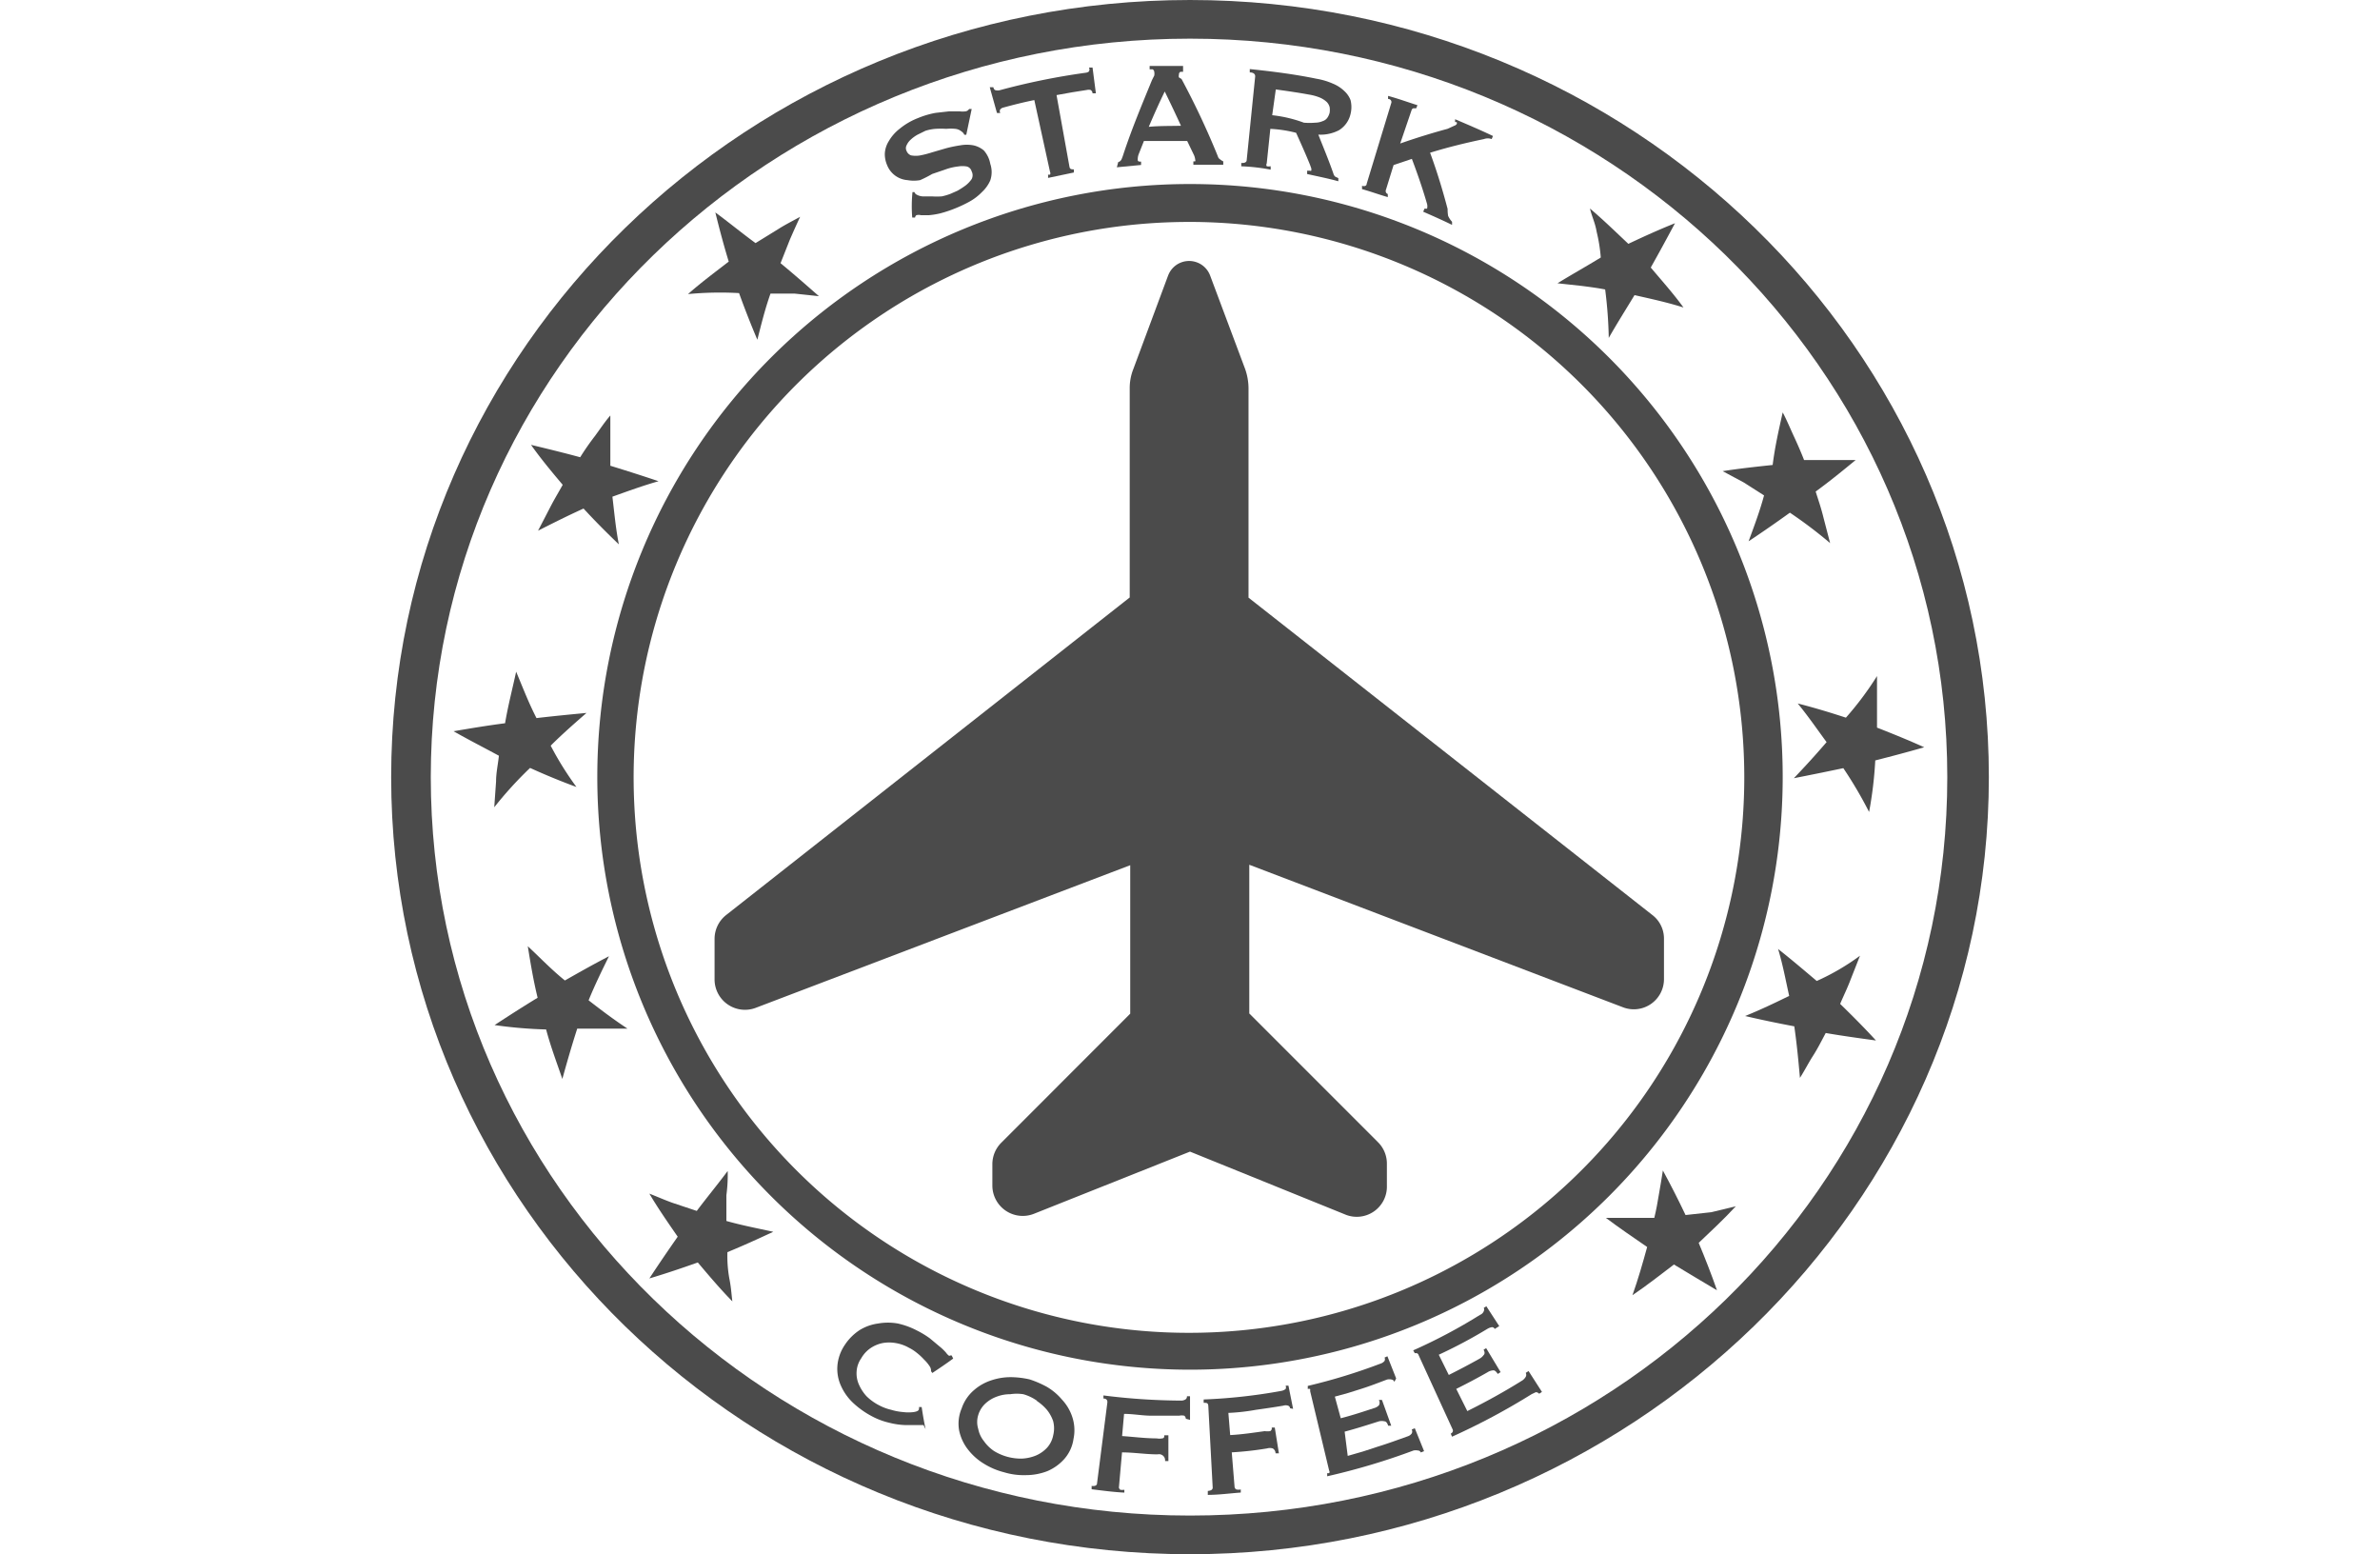 <svg xmlns="http://www.w3.org/2000/svg" xmlns:xlink="http://www.w3.org/1999/xlink" width="121" height="79" viewBox="0 0 121 79">
  <defs>
    <clipPath id="clip-path">
      <rect id="長方形_605" data-name="長方形 605" width="121" height="79" transform="translate(653.175 3691)" fill="#fff" stroke="#707070" stroke-width="1"/>
    </clipPath>
  </defs>
  <g id="マスクグループ_16" data-name="マスクグループ 16" transform="translate(-653.175 -3691)" clip-path="url(#clip-path)">
    <g id="レイヤー_2" data-name="レイヤー 2" transform="translate(673.062 3691)">
      <g id="レイヤー_1" data-name="レイヤー 1">
        <path id="パス_3886" data-name="パス 3886" d="M32.21,12.32h.144a.17.17,0,0,1,.066-.118.459.459,0,0,1,.236,0h.393a3.93,3.93,0,0,0,.576-.092,6.105,6.105,0,0,0,.786-.262,6.55,6.55,0,0,0,.694-.328,2.712,2.712,0,0,0,.655-.5,1.756,1.756,0,0,0,.419-.59,1.31,1.31,0,0,0,0-.838,1.4,1.4,0,0,0-.328-.681,1.218,1.218,0,0,0-.537-.262,1.834,1.834,0,0,0-.655,0,6.774,6.774,0,0,0-.707.144l-.721.21a5.241,5.241,0,0,1-.6.157,1.31,1.31,0,0,1-.485,0,.393.393,0,0,1-.223-.223.314.314,0,0,1,0-.288.852.852,0,0,1,.21-.288,1.756,1.756,0,0,1,.341-.249l.406-.2a2.175,2.175,0,0,1,.511-.1,4.468,4.468,0,0,1,.55,0,2.4,2.4,0,0,1,.459,0,.59.59,0,0,1,.314.131.367.367,0,0,1,.144.17h.1l.275-1.31h-.131a.249.249,0,0,1-.17.118,1.179,1.179,0,0,1-.328,0H34.1L33.4,7a4.35,4.35,0,0,0-.891.262,3.38,3.38,0,0,0-.943.55,2.175,2.175,0,0,0-.55.629,1.31,1.31,0,0,0-.2.642,1.415,1.415,0,0,0,.118.576,1.21,1.21,0,0,0,1.035.76,1.847,1.847,0,0,0,.642,0,6.25,6.25,0,0,0,.616-.314l.655-.223a2.83,2.83,0,0,1,.655-.157,1.31,1.31,0,0,1,.445,0,.341.341,0,0,1,.249.249.419.419,0,0,1,0,.393,1.467,1.467,0,0,1-.314.328,4.3,4.3,0,0,1-.406.262l-.354.157a3.026,3.026,0,0,1-.445.131,3.93,3.93,0,0,1-.511,0h-.472a.734.734,0,0,1-.314-.1.21.21,0,0,1-.092-.118h-.1A7.2,7.2,0,0,0,32.21,12.32Z" transform="translate(-5.719 -1.263)" fill="#4b4b4b"/>
        <path id="パス_3887" data-name="パス 3887" d="M40.762,5.616l.8-.144.747-.118a.432.432,0,0,1,.183,0,.21.21,0,0,1,.1.17h.17l-.17-1.31h-.183a.2.2,0,0,1,0,.2.314.314,0,0,1-.17.066,34.98,34.98,0,0,0-4.376.891.432.432,0,0,1-.183,0s-.1,0-.131-.157h-.183l.367,1.31h.17a.17.17,0,0,1,0-.183.275.275,0,0,1,.157-.092c.524-.144,1.048-.275,1.572-.38l.8,3.655a.144.144,0,0,1,0,.131.183.183,0,0,1-.1,0v.17l1.31-.275V9.39c-.118,0-.2,0-.223-.131Z" transform="translate(-6.934 -0.782)" fill="#4b4b4b"/>
        <path id="パス_3888" data-name="パス 3888" d="M45.3,9.267l1.232-.118v-.17c-.1,0-.17,0-.17-.092a.773.773,0,0,1,.039-.262l.275-.694h2.2l.341.707a.72.72,0,0,1,.066.236.131.131,0,0,1,0,.092H49.19v.17h1.52v-.17a.655.655,0,0,1-.157-.1.249.249,0,0,1-.118-.157,40.168,40.168,0,0,0-1.847-3.93l-.131-.079a.262.262,0,0,1,0-.144.144.144,0,0,1,.079-.144h.131V4.118h-1.7v.17h.157a.183.183,0,0,1,.079.131.564.564,0,0,1,0,.183l-.118.236c-.537,1.31-1.035,2.5-1.454,3.773a2.62,2.62,0,0,1-.092.249.262.262,0,0,1-.17.144ZM46.923,7.21c.262-.616.524-1.205.812-1.795.288.59.563,1.166.825,1.742C48.024,7.171,47.474,7.158,46.923,7.21Z" transform="translate(-8.406 -0.764)" fill="#4b4b4b"/>
        <path id="パス_3889" data-name="パス 3889" d="M53.5,4.311v.17c.2,0,.275.092.275.2l-.432,4.258c0,.1-.1.157-.275.144v.17a9.658,9.658,0,0,1,1.494.17V9.25a.485.485,0,0,1-.2,0,.144.144,0,0,1,0-.144l.183-1.756a6.467,6.467,0,0,1,1.31.2c.249.55.485,1.074.707,1.625l.065.183a.406.406,0,0,1,0,.118.092.092,0,0,1-.079,0h-.131v.17c.537.118,1.061.223,1.585.367V9.853l-.144-.066a.262.262,0,0,1-.1-.144c-.236-.681-.5-1.31-.773-2a2.031,2.031,0,0,0,1.048-.223,1.31,1.31,0,0,0,.59-.825,1.454,1.454,0,0,0,0-.707,1.192,1.192,0,0,0-.3-.445,1.847,1.847,0,0,0-.6-.393,3.511,3.511,0,0,0-.838-.249C55.78,4.573,54.641,4.429,53.5,4.311Zm1.14,2.345.183-1.31c.563.079,1.127.157,1.69.262a2.45,2.45,0,0,1,.563.157,1.179,1.179,0,0,1,.341.223.577.577,0,0,1,.144.262.969.969,0,0,1,0,.275.8.8,0,0,1-.118.262.459.459,0,0,1-.236.17,1.022,1.022,0,0,1-.38.079,3.459,3.459,0,0,1-.576,0,6.68,6.68,0,0,0-1.611-.38Z" transform="translate(-9.848 -0.8)" fill="#4b4b4b"/>
        <path id="パス_3890" data-name="パス 3890" d="M62.211,9.5l.93-.314c.288.76.55,1.52.773,2.293a.5.5,0,0,1,0,.236h-.131l-.066.157c.485.21.983.432,1.467.668v-.157a1.088,1.088,0,0,1-.2-.3,1.99,1.99,0,0,1-.026-.354c-.249-.943-.537-1.9-.891-2.856.891-.275,1.808-.5,2.738-.694a.563.563,0,0,1,.393,0l.066-.157c-.629-.3-1.31-.59-1.926-.852V7.32a.131.131,0,0,1,.079,0,.1.1,0,0,1,0,.1A.223.223,0,0,1,65.3,7.5l-.341.157c-.825.223-1.625.472-2.411.747l.576-1.69a.144.144,0,0,1,.092-.1h.144l.065-.157c-.5-.157-1-.341-1.494-.472v.157a.157.157,0,0,1,.157.223l-1.245,4.088c0,.1-.1.144-.236.1v.17c.432.118.852.275,1.31.406v-.157a.17.17,0,0,1-.092-.079.183.183,0,0,1,0-.144Z" transform="translate(-11.248 -1.11)" fill="#4b4b4b"/>
        <path id="パス_3891" data-name="パス 3891" d="M32.34,87.964c-.079-.367-.144-.747-.2-1.127H32a.157.157,0,0,1,0,.1q0,.118-.275.157a2.083,2.083,0,0,1-.511,0,2.922,2.922,0,0,1-.629-.118,2.5,2.5,0,0,1-.6-.223,2.62,2.62,0,0,1-.642-.459,2.162,2.162,0,0,1-.393-.6,1.389,1.389,0,0,1-.118-.655,1.31,1.31,0,0,1,.236-.681,1.559,1.559,0,0,1,.485-.524,1.73,1.73,0,0,1,.6-.249,1.913,1.913,0,0,1,.668,0,2.031,2.031,0,0,1,.668.236,2.109,2.109,0,0,1,.406.262,3.053,3.053,0,0,1,.367.341,1.913,1.913,0,0,1,.275.328.393.393,0,0,1,.079.262h0l.066.092c.354-.236.707-.472,1.061-.734l-.079-.157H33.6a.079.079,0,0,1-.092,0,.786.786,0,0,1-.131-.144,2.62,2.62,0,0,0-.328-.314l-.485-.406a4.507,4.507,0,0,0-.668-.406,3.931,3.931,0,0,0-.969-.354,2.843,2.843,0,0,0-1,0,2.4,2.4,0,0,0-.93.328,2.62,2.62,0,0,0-.773.773,2.2,2.2,0,0,0-.367,1.035,2.083,2.083,0,0,0,.17,1.009,2.7,2.7,0,0,0,.629.891,4.428,4.428,0,0,0,.983.694,3.525,3.525,0,0,0,.852.314,3.8,3.8,0,0,0,.8.118h.943Z" transform="translate(-5.169 -15.318)" fill="#4b4b4b"/>
        <path id="パス_3892" data-name="パス 3892" d="M38.081,85.949a3.092,3.092,0,0,0-.983.157,2.5,2.5,0,0,0-.891.5,2.1,2.1,0,0,0-.629.93,1.978,1.978,0,0,0-.131,1.114,2.345,2.345,0,0,0,.445.969,2.974,2.974,0,0,0,.825.734,3.629,3.629,0,0,0,1.022.432,3.432,3.432,0,0,0,1.1.144,3.026,3.026,0,0,0,1.087-.2,2.424,2.424,0,0,0,.865-.616,1.952,1.952,0,0,0,.472-1.022,2.136,2.136,0,0,0-.065-1.127,2.371,2.371,0,0,0-.524-.878,3,3,0,0,0-.76-.642,5.084,5.084,0,0,0-.878-.38A4.442,4.442,0,0,0,38.081,85.949Zm1.31,1.205a2.4,2.4,0,0,1,.511.445,1.847,1.847,0,0,1,.328.59,1.467,1.467,0,0,1,0,.721,1.31,1.31,0,0,1-.314.629,1.677,1.677,0,0,1-.563.393,2.149,2.149,0,0,1-.721.157,2.62,2.62,0,0,1-1.4-.38,1.952,1.952,0,0,1-.524-.511,1.4,1.4,0,0,1-.288-.616,1.192,1.192,0,0,1,0-.707,1.31,1.31,0,0,1,.38-.6,1.716,1.716,0,0,1,.576-.341,1.887,1.887,0,0,1,.668-.118,2.228,2.228,0,0,1,.668,0,2.267,2.267,0,0,1,.707.341Z" transform="translate(-6.573 -15.949)" fill="#4b4b4b"/>
        <path id="パス_3893" data-name="パス 3893" d="M48.727,88.335V87.13H48.57a.17.17,0,0,1-.066.157.406.406,0,0,1-.249.065,32.387,32.387,0,0,1-3.93-.262v.157c.144,0,.21.079.2.2L44,91.558c0,.1-.1.157-.275.131v.17c.55.066,1.1.144,1.664.17v-.144a.7.7,0,0,1-.21,0s-.079-.079-.066-.131l.157-1.769c.6,0,1.205.1,1.808.1a.31.31,0,0,1,.38.341h.17v-1.31h-.21c0,.079,0,.144-.1.157a.8.8,0,0,1-.288,0c-.59,0-1.166-.079-1.756-.118l.1-1.127c.472,0,.93.092,1.4.092h1.4a.642.642,0,0,1,.262,0,.223.223,0,0,1,.079.157Z" transform="translate(-8.113 -16.161)" fill="#4b4b4b"/>
        <path id="パス_3894" data-name="パス 3894" d="M55.266,87.659,55.03,86.48h-.144a.2.2,0,0,1,0,.17.5.5,0,0,1-.236.1,27.841,27.841,0,0,1-3.93.432v.17c.157,0,.223,0,.236.157l.223,4.153c0,.1-.079.157-.249.17v.2c.563,0,1.114-.079,1.677-.118v-.157a.576.576,0,0,1-.223,0,.17.17,0,0,1-.092-.118l-.144-1.769a16.7,16.7,0,0,0,1.795-.2.511.511,0,0,1,.288,0,.288.288,0,0,1,.144.249h.17l-.21-1.31h-.157a.157.157,0,0,1-.079.183,1.061,1.061,0,0,1-.275,0c-.576.079-1.166.17-1.756.2l-.092-1.127a10.2,10.2,0,0,0,1.4-.157c.472-.066.917-.131,1.389-.21a.393.393,0,0,1,.249,0,.157.157,0,0,1,.1.131Z" transform="translate(-9.412 -16.048)" fill="#4b4b4b"/>
        <path id="パス_3895" data-name="パス 3895" d="M61.712,85.772l-.445-1.127-.144.066a.2.2,0,0,1,0,.17.432.432,0,0,1-.223.144,29.177,29.177,0,0,1-3.681,1.127v.157a.183.183,0,0,1,.118,0,.21.21,0,0,1,0,.1l.969,4.048a.118.118,0,0,1,0,.131h-.1v.157a33.917,33.917,0,0,0,4.389-1.31.59.59,0,0,1,.223,0,.15.15,0,0,1,.144.1l.17-.066-.472-1.166-.157.066a.21.21,0,0,1,0,.2.393.393,0,0,1-.2.144c-.511.183-1.009.367-1.52.524l-.76.249-.773.223-.157-1.232c.59-.157,1.166-.341,1.742-.524a.6.6,0,0,1,.288,0c.079,0,.144.092.183.223h.157l-.472-1.31h-.157a.275.275,0,0,1,0,.275.55.55,0,0,1-.262.144c-.55.183-1.114.367-1.677.511l-.3-1.1.668-.183.668-.21c.459-.144.891-.314,1.31-.472a.485.485,0,0,1,.249,0,.17.17,0,0,1,.131.118Z" transform="translate(-10.618 -15.707)" fill="#4b4b4b"/>
        <path id="パス_3896" data-name="パス 3896" d="M68.174,82.534l-.655-1.009-.131.079a.2.2,0,0,1,0,.17.314.314,0,0,1-.183.183A27.289,27.289,0,0,1,63.8,83.765l.079.144h.1a.131.131,0,0,1,.092.092L65.8,87.774a.144.144,0,0,1,0,.144.17.17,0,0,1-.092.079l.066.157a34.286,34.286,0,0,0,4.048-2.162l.21-.1a.224.224,0,0,1,.17.079l.144-.092-.681-1.061-.144.092a.21.21,0,0,1,0,.2.563.563,0,0,1-.17.183c-.9.563-1.847,1.087-2.8,1.559l-.563-1.127c.55-.275,1.074-.55,1.6-.852a.6.6,0,0,1,.288-.092c.079,0,.144.066.223.183l.144-.092-.734-1.218-.131.079q.1.183,0,.275a.6.6,0,0,1-.21.183c-.511.288-1.035.563-1.559.825L65.1,83.988a25.023,25.023,0,0,0,2.463-1.31.655.655,0,0,1,.249-.092.157.157,0,0,1,.131.092Z" transform="translate(-11.839 -15.128)" fill="#4b4b4b"/>
        <path id="パス_3897" data-name="パス 3897" d="M43.246,17.027l-1.769,4.756a2.62,2.62,0,0,0-.183.956V33.391L20.778,49.531a1.546,1.546,0,0,0-.59,1.218v2.057a1.546,1.546,0,0,0,2.1,1.441L41.32,47v7.546L34.77,61.1a1.546,1.546,0,0,0-.459,1.087v1.1a1.546,1.546,0,0,0,2.122,1.428l7.926-3.157,7.861,3.184a1.533,1.533,0,0,0,2.149-1.454V62.174a1.533,1.533,0,0,0-.445-1.087l-6.551-6.551V46.977l19,7.245a1.533,1.533,0,0,0,2.083-1.415V50.75a1.507,1.507,0,0,0-.59-1.218L47.334,33.4V22.739a3,3,0,0,0-.17-.956l-1.782-4.756a1.14,1.14,0,0,0-2.135,0Z" transform="translate(-3.746 -3.022)" fill="#4b4b4b"/>
        <path id="パス_3898" data-name="パス 3898" d="M43,71.751A30.133,30.133,0,1,1,73.134,41.618,30.133,30.133,0,0,1,43,71.751Zm0-58.339a28.233,28.233,0,1,0,28.181,28.22A28.233,28.233,0,0,0,43,13.411Z" transform="translate(-2.388 -2.131)" fill="#4b4b4b"/>
        <path id="パス_3899" data-name="パス 3899" d="M40.614,79C18.2,79,0,61.287,0,39.5S18.2,0,40.614,0,81.227,17.726,81.227,39.5,62.886,79,40.614,79Zm0-77.035c-21.3,0-38.6,16.835-38.6,37.535s17.294,37.535,38.6,37.535,38.5-16.769,38.5-37.535S61.824,1.965,40.614,1.965Z" fill="#4b4b4b"/>
        <path id="パス_3900" data-name="パス 3900" d="M90.36,59.57,89.875,60.8c-.157.419-.354.812-.524,1.218.616.6,1.232,1.218,1.821,1.86-.865-.118-1.716-.236-2.555-.38-.21.393-.406.786-.642,1.153s-.432.76-.668,1.127c-.079-.878-.157-1.716-.288-2.62-.838-.157-1.664-.328-2.5-.524.747-.3,1.494-.655,2.24-1.022-.183-.825-.328-1.611-.563-2.384.668.524,1.31,1.074,1.965,1.625A11.8,11.8,0,0,0,90.36,59.57Z" transform="translate(-15.684 -10.991)" fill="#4b4b4b"/>
        <path id="パス_3901" data-name="パス 3901" d="M82.434,74.869c-.6.655-1.31,1.31-1.887,1.86.328.786.642,1.585.93,2.411-.734-.432-1.467-.878-2.188-1.31-.707.537-1.389,1.074-2.109,1.559.288-.812.524-1.638.747-2.45-.707-.485-1.415-.969-2.1-1.48h2.463c.1-.406.17-.8.236-1.205s.144-.8.2-1.205c.406.747.786,1.494,1.153,2.266l1.31-.144Z" transform="translate(-14.072 -13.555)" fill="#4b4b4b"/>
        <path id="パス_3902" data-name="パス 3902" d="M20.337,79.709c-.616-.629-1.192-1.31-1.756-1.978-.812.288-1.625.563-2.463.812.472-.721.956-1.428,1.441-2.122-.5-.721-1-1.441-1.441-2.188.406.157.786.328,1.192.472l1.218.406c.511-.681,1.035-1.31,1.572-2.031a7.762,7.762,0,0,1-.066,1.232v1.31c.786.223,1.611.38,2.384.55-.76.354-1.533.707-2.332,1.035a6.491,6.491,0,0,0,.092,1.31C20.271,78.975,20.285,79.277,20.337,79.709Z" transform="translate(-2.991 -13.561)" fill="#4b4b4b"/>
        <path id="パス_3903" data-name="パス 3903" d="M9.9,65.8c-.288-.838-.6-1.664-.825-2.515a22.815,22.815,0,0,1-2.62-.223c.721-.472,1.454-.943,2.188-1.389-.21-.852-.354-1.716-.5-2.62.642.6,1.218,1.205,1.887,1.742.734-.419,1.48-.838,2.24-1.232-.354.721-.721,1.467-1.035,2.24.655.511,1.31,1,1.978,1.441H10.656C10.368,64.136,10.132,64.961,9.9,65.8Z" transform="translate(-1.197 -10.958)" fill="#4b4b4b"/>
        <path id="パス_3904" data-name="パス 3904" d="M5.963,48.812l.092-1.31c0-.445.1-.878.144-1.31-.773-.419-1.546-.812-2.306-1.245.852-.144,1.7-.288,2.62-.406.144-.865.367-1.716.563-2.62.341.812.642,1.6,1.035,2.358.852-.1,1.7-.183,2.542-.262-.6.524-1.232,1.074-1.821,1.664a15.966,15.966,0,0,0,1.31,2.1c-.786-.288-1.585-.616-2.358-.969A19.4,19.4,0,0,0,5.963,48.812Z" transform="translate(-0.722 -7.779)" fill="#4b4b4b"/>
        <path id="パス_3905" data-name="パス 3905" d="M9.089,31.787,9.7,30.608c.2-.393.432-.773.642-1.153-.563-.668-1.1-1.31-1.611-2.031.838.2,1.677.406,2.5.629a13,13,0,0,1,.747-1.074c.262-.354.5-.721.786-1.048v2.555c.812.249,1.638.511,2.45.786-.786.223-1.546.5-2.345.786.1.838.17,1.625.328,2.424-.616-.59-1.218-1.192-1.795-1.821C10.621,31.014,9.888,31.381,9.089,31.787Z" transform="translate(-1.621 -4.812)" fill="#4b4b4b"/>
        <path id="パス_3906" data-name="パス 3906" d="M18.531,17.408c.668-.59,1.376-1.114,2.07-1.651-.249-.812-.472-1.651-.681-2.5.694.511,1.31,1.022,2.044,1.559l1.127-.694c.367-.236.76-.432,1.14-.642-.183.393-.354.773-.524,1.166l-.472,1.192c.668.55,1.31,1.114,1.952,1.677l-1.232-.131H22.724c-.275.773-.472,1.572-.668,2.345-.328-.773-.642-1.572-.93-2.371A17.19,17.19,0,0,0,18.531,17.408Z" transform="translate(-3.439 -2.46)" fill="#4b4b4b"/>
        <path id="パス_3907" data-name="パス 3907" d="M74.457,13.014c.681.576,1.31,1.192,1.952,1.795.773-.367,1.559-.721,2.371-1.048-.406.76-.812,1.507-1.232,2.253.563.668,1.14,1.31,1.664,2.031-.825-.262-1.677-.445-2.489-.629-.445.734-.9,1.454-1.31,2.175a22.489,22.489,0,0,0-.183-2.463c-.406-.079-.812-.131-1.218-.183l-1.205-.131c.721-.445,1.454-.852,2.2-1.31a8.223,8.223,0,0,0-.21-1.31C74.719,13.734,74.562,13.446,74.457,13.014Z" transform="translate(-13.51 -2.415)" fill="#4b4b4b"/>
        <path id="パス_3908" data-name="パス 3908" d="M86.17,25.738c.21.393.38.812.563,1.205s.367.812.524,1.218h2.62c-.668.55-1.31,1.074-2.031,1.6.131.419.275.825.393,1.31l.341,1.31a23.228,23.228,0,0,0-2.044-1.546c-.694.5-1.389.983-2.1,1.454.275-.747.576-1.546.786-2.332L84.192,29.3l-1.074-.576c.838-.131,1.69-.223,2.542-.314C85.777,27.467,85.974,26.616,86.17,25.738Z" transform="translate(-15.424 -4.776)" fill="#4b4b4b"/>
        <path id="パス_3909" data-name="パス 3909" d="M91.789,42.194v2.62c.8.314,1.611.642,2.4,1-.825.236-1.664.459-2.489.668a19.852,19.852,0,0,1-.314,2.62,21.093,21.093,0,0,0-1.31-2.227q-1.31.275-2.515.511c.563-.59,1.114-1.192,1.664-1.834-.5-.681-.93-1.31-1.467-1.965.825.21,1.651.459,2.45.721A16.132,16.132,0,0,0,91.789,42.194Z" transform="translate(-16.248 -7.83)" fill="#4b4b4b"/>
      </g>
    </g>
  </g>
</svg>
